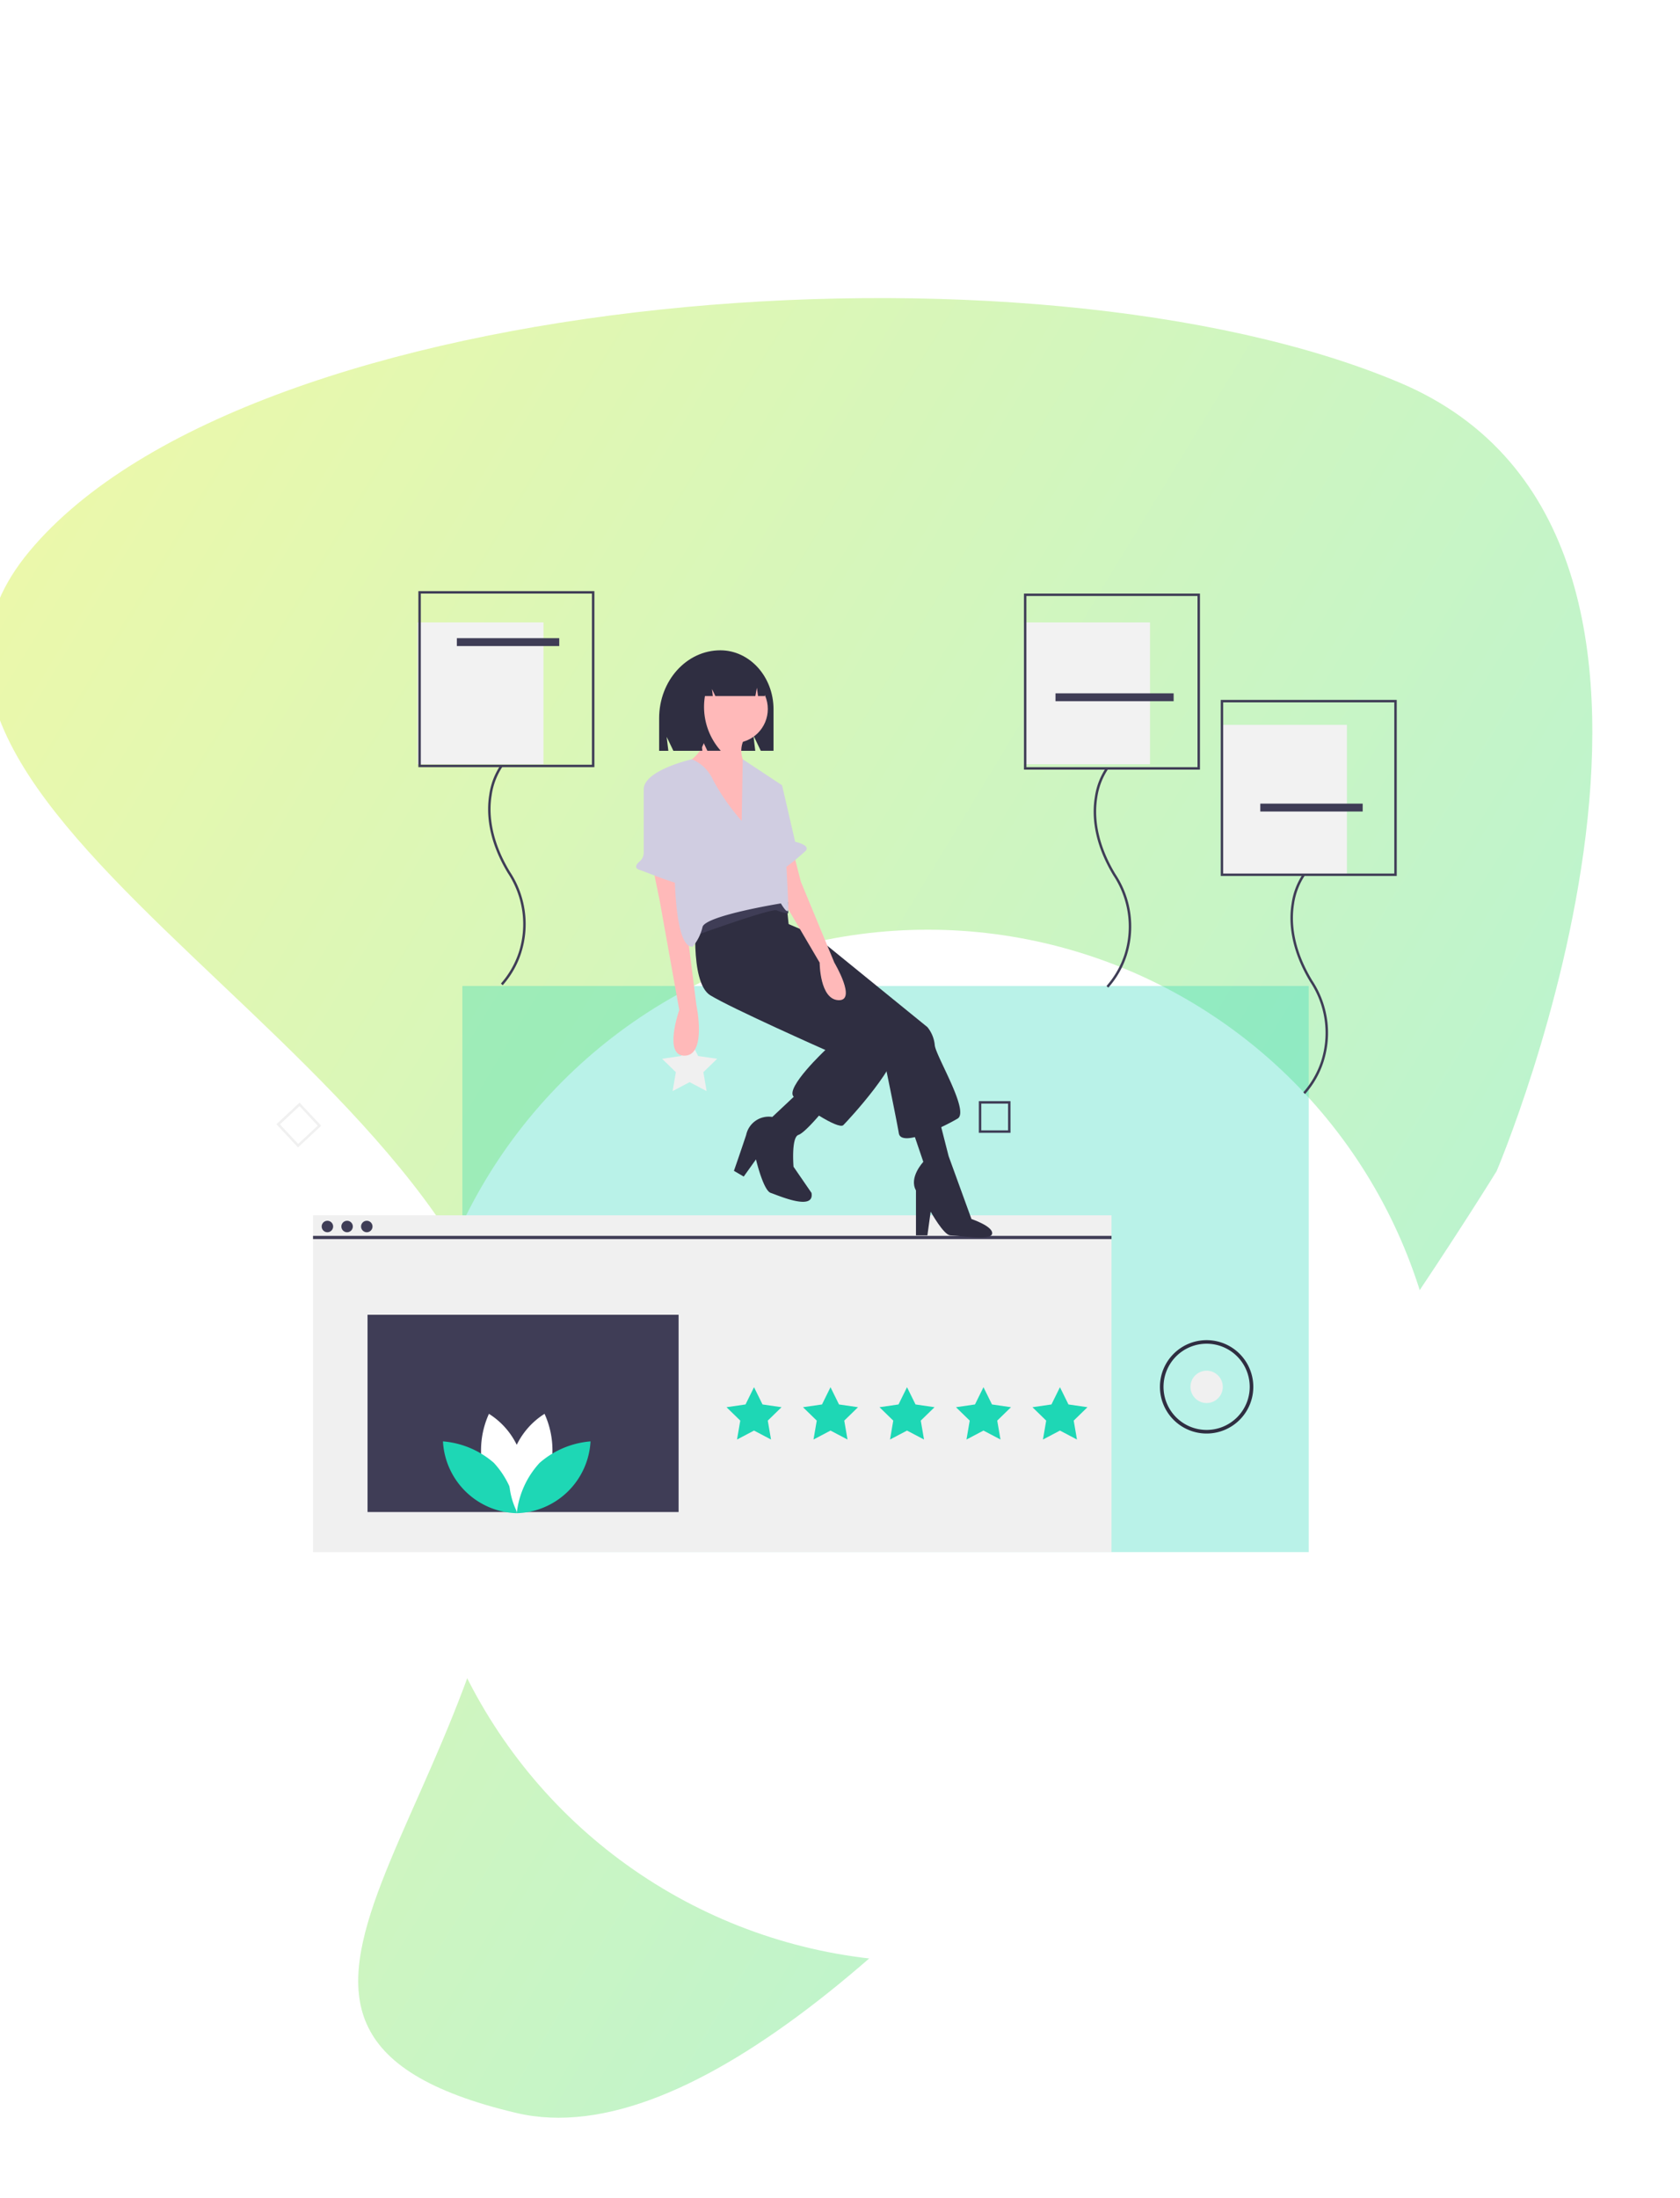 <svg xmlns="http://www.w3.org/2000/svg" xmlns:xlink="http://www.w3.org/1999/xlink" width="213.285" height="279" viewBox="0 0 213.285 279">
  <defs>
    <clipPath id="clip-path">
      <rect id="Rectangle_2908" data-name="Rectangle 2908" width="205" height="269" transform="translate(943 1358)" fill="none"/>
    </clipPath>
    <linearGradient id="linear-gradient" x1="0.962" y1="0.938" x2="0.006" y2="0.066" gradientUnits="objectBoundingBox">
      <stop offset="0" stop-color="#f0f9a7"/>
      <stop offset="1" stop-color="#aff2d8"/>
    </linearGradient>
    <filter id="Ellipse_44" x="22.285" y="88" width="191" height="191" filterUnits="userSpaceOnUse">
      <feOffset dx="3" dy="3" input="SourceAlpha"/>
      <feGaussianBlur stdDeviation="10" result="blur"/>
      <feFlood flood-opacity="0.161"/>
      <feComposite operator="in" in2="blur"/>
      <feComposite in="SourceGraphic"/>
    </filter>
  </defs>
  <g id="feature-4" transform="translate(-919 -1421)">
    <g id="amoeba4" transform="translate(-24 63)" clip-path="url(#clip-path)">
      <path id="Path_28814" data-name="Path 28814" d="M5702.883,1234.7c-6.6,46.109,79.481,89.611,47.557,119.482s-131.439,25.206-175.252,0,0-100.825,0-100.825,95.079-119.412,138.11-103.472S5709.483,1188.594,5702.883,1234.7Z" transform="translate(6819.379 2071.217) rotate(173)" fill="url(#linear-gradient)"/>
    </g>
    <g id="illustration4" transform="translate(-10)">
      <g transform="matrix(1, 0, 0, 1, 929, 1421)" filter="url(#Ellipse_44)">
        <circle id="Ellipse_44-2" data-name="Ellipse 44" cx="65.5" cy="65.5" r="65.5" transform="translate(49.29 115)" fill="#fff"/>
      </g>
      <g id="undraw_feedback_h2ft" transform="translate(943.701 1496.027)">
        <rect id="Rectangle_2912" data-name="Rectangle 2912" width="107.45" height="71.857" transform="translate(44 50.116)" fill="#1ed7b5" opacity="0.31"/>
        <rect id="Rectangle_2913" data-name="Rectangle 2913" width="101.374" height="42.748" transform="translate(25.038 79.225)" fill="#f0f0f0"/>
        <rect id="Rectangle_2914" data-name="Rectangle 2914" width="101.374" height="0.407" transform="translate(25.038 81.833)" fill="#3f3d56"/>
        <circle id="Ellipse_78" data-name="Ellipse 78" cx="0.729" cy="0.729" r="0.729" transform="translate(26.136 79.916)" fill="#3f3d56"/>
        <circle id="Ellipse_79" data-name="Ellipse 79" cx="0.729" cy="0.729" r="0.729" transform="translate(28.636 79.916)" fill="#3f3d56"/>
        <circle id="Ellipse_80" data-name="Ellipse 80" cx="0.729" cy="0.729" r="0.729" transform="translate(31.136 79.916)" fill="#3f3d56"/>
        <path id="Path_29012" data-name="Path 29012" d="M503.146,651.159l1.079,2.187,2.413.351-1.746,1.7.412,2.4-2.158-1.135-2.158,1.135.412-2.4-1.746-1.7,2.413-.351Z" transform="translate(-422.12 -550.116)" fill="#1ed7b5"/>
        <path id="Path_29013" data-name="Path 29013" d="M565.721,651.159l1.079,2.187,2.413.351-1.746,1.7.412,2.4-2.158-1.135-2.158,1.135.412-2.4-1.746-1.7,2.413-.351Z" transform="translate(-474.985 -550.116)" fill="#1ed7b5"/>
        <path id="Path_29014" data-name="Path 29014" d="M628.3,651.159l1.079,2.187,2.413.351-1.746,1.7.412,2.4-2.158-1.135-2.159,1.135.412-2.4-1.746-1.7,2.413-.351Z" transform="translate(-527.85 -550.116)" fill="#1ed7b5"/>
        <path id="Path_29015" data-name="Path 29015" d="M690.872,651.159l1.079,2.187,2.413.351-1.746,1.7.412,2.4-2.159-1.135-2.158,1.135.412-2.4-1.746-1.7,2.413-.351Z" transform="translate(-580.715 -550.116)" fill="#1ed7b5"/>
        <path id="Path_29016" data-name="Path 29016" d="M753.446,651.159l1.079,2.187,2.413.351-1.746,1.7.412,2.4-2.158-1.135-2.159,1.135.412-2.4-1.746-1.7,2.413-.351Z" transform="translate(-633.58 -550.116)" fill="#1ed7b5"/>
        <rect id="Rectangle_2915" data-name="Rectangle 2915" width="39.491" height="25.038" transform="translate(31.959 91.846)" fill="#3f3d56"/>
        <path id="Path_29019" data-name="Path 29019" d="M210.158,481.046l-2.741-2.939,2.939-2.741L213.1,478.3Zm-2.3-2.923,2.319,2.487,2.487-2.319-2.319-2.487Z" transform="translate(-187.025 -410.443)" fill="#f0f0f0"/>
        <path id="Path_29020" data-name="Path 29020" d="M786.122,478.178H782.1v-4.019h4.019Zm-3.709-.309h3.4v-3.4h-3.4Z" transform="translate(-672.534 -409.424)" fill="#3f3d56"/>
        <circle id="Ellipse_81" data-name="Ellipse 81" cx="2.052" cy="2.052" r="2.052" transform="translate(136.434 98.946)" fill="#f0f0f0"/>
        <path id="Path_29021" data-name="Path 29021" d="M936.182,681.5a5.927,5.927,0,1,1,5.927-5.927A5.927,5.927,0,0,1,936.182,681.5Zm0-11.4a5.471,5.471,0,1,0,5.471,5.471A5.471,5.471,0,0,0,936.182,670.1Z" transform="translate(-797.696 -574.578)" fill="#2f2e41"/>
        <path id="Path_29022" data-name="Path 29022" d="M374.859,736.881a11.2,11.2,0,0,0,4.17,5.641,9.64,9.64,0,0,0-3.413-12.615A11.2,11.2,0,0,0,374.859,736.881Z" transform="translate(-328.243 -625.486)" fill="#fff"/>
        <path id="Path_29023" data-name="Path 29023" d="M350.147,755.169a11.2,11.2,0,0,1,2.9,6.387,9.64,9.64,0,0,1-9.365-9.116A11.2,11.2,0,0,1,350.147,755.169Z" transform="translate(-302.147 -644.523)" fill="#1ed7b5"/>
        <path id="Path_29024" data-name="Path 29024" d="M403.279,736.881a11.2,11.2,0,0,1-4.17,5.641,9.64,9.64,0,0,1,3.413-12.615A11.2,11.2,0,0,1,403.279,736.881Z" transform="translate(-348.09 -625.486)" fill="#fff"/>
        <path id="Path_29025" data-name="Path 29025" d="M406.935,755.169a11.2,11.2,0,0,0-2.9,6.387,9.64,9.64,0,0,0,9.365-9.116A11.2,11.2,0,0,0,406.935,755.169Z" transform="translate(-353.131 -644.523)" fill="#1ed7b5"/>
        <rect id="Rectangle_2916" data-name="Rectangle 2916" width="16" height="18" transform="translate(115.299 3.973)" fill="#f2f2f2"/>
        <path id="Path_29026" data-name="Path 29026" d="M877.907,229.3l-.222-.217a11.345,11.345,0,0,0,2.275-3.98,11.739,11.739,0,0,0-1.407-10.053c-2.589-4.289-2.706-7.773-2.348-9.94a8.9,8.9,0,0,1,1.426-3.735l.247.188a8.781,8.781,0,0,0-1.37,3.615c-.345,2.112-.225,5.511,2.31,9.71a12.038,12.038,0,0,1,1.432,10.324A11.429,11.429,0,0,1,877.907,229.3Z" transform="translate(-751.908 -178.968)" fill="#3f3d56"/>
        <path id="Path_29027" data-name="Path 29027" d="M841.345,81.326H819V58.981h22.345Zm-22.035-.31h21.724V59.292H819.31Z" transform="translate(-703.705 -58.671)" fill="#3f3d56"/>
        <rect id="Rectangle_2917" data-name="Rectangle 2917" width="15" transform="translate(119.299 6.973)" fill="#3f3d56"/>
        <rect id="Rectangle_2918" data-name="Rectangle 2918" width="15" transform="translate(119.299 9.973)" fill="#3f3d56"/>
        <rect id="Rectangle_2919" data-name="Rectangle 2919" width="15" height="1" transform="translate(119.299 12.973)" fill="#3f3d56"/>
        <rect id="Rectangle_2920" data-name="Rectangle 2920" width="16" height="19" transform="translate(140.299 16.973)" fill="#f2f2f2"/>
        <path id="Path_29028" data-name="Path 29028" d="M1038.907,316.3l-.222-.217a11.346,11.346,0,0,0,2.275-3.98,11.739,11.739,0,0,0-1.407-10.053c-2.59-4.289-2.706-7.773-2.348-9.94a8.9,8.9,0,0,1,1.426-3.735l.247.188a8.784,8.784,0,0,0-1.37,3.615c-.345,2.112-.225,5.511,2.31,9.71a12.038,12.038,0,0,1,1.432,10.324A11.432,11.432,0,0,1,1038.907,316.3Z" transform="translate(-887.925 -252.467)" fill="#3f3d56"/>
        <path id="Path_29029" data-name="Path 29029" d="M1002.345,168.326H980V145.981h22.345Zm-22.035-.31h21.724V146.292H980.31Z" transform="translate(-839.722 -132.171)" fill="#3f3d56"/>
        <rect id="Rectangle_2921" data-name="Rectangle 2921" width="13" transform="translate(145.299 20.973)" fill="#3f3d56"/>
        <rect id="Rectangle_2922" data-name="Rectangle 2922" width="13" transform="translate(145.299 23.973)" fill="#3f3d56"/>
        <rect id="Rectangle_2923" data-name="Rectangle 2923" width="13" height="1" transform="translate(145.299 26.973)" fill="#3f3d56"/>
        <rect id="Rectangle_2924" data-name="Rectangle 2924" width="16" height="18" transform="translate(38.299 3.973)" fill="#f2f2f2"/>
        <path id="Path_29030" data-name="Path 29030" d="M272.907,227.3l-.222-.217a11.344,11.344,0,0,0,2.275-3.98,11.739,11.739,0,0,0-1.407-10.053c-2.59-4.289-2.706-7.773-2.348-9.94a8.9,8.9,0,0,1,1.426-3.735l.247.188a8.782,8.782,0,0,0-1.37,3.615c-.345,2.112-.225,5.511,2.31,9.71a12.038,12.038,0,0,1,1.432,10.324A11.43,11.43,0,0,1,272.907,227.3Z" transform="translate(-223.789 -177.278)" fill="#3f3d56"/>
        <path id="Path_29031" data-name="Path 29031" d="M236.345,79.326H214V56.981h22.345Zm-22.035-.31h21.724V57.292H214.31Z" transform="translate(-175.586 -56.981)" fill="#3f3d56"/>
        <rect id="Rectangle_2925" data-name="Rectangle 2925" width="13" height="1" transform="translate(43.299 5.973)" fill="#3f3d56"/>
        <rect id="Rectangle_2926" data-name="Rectangle 2926" width="13" transform="translate(26.299 9.973)" fill="#3f3d56"/>
        <rect id="Rectangle_2927" data-name="Rectangle 2927" width="13" transform="translate(26.299 12.973)" fill="#3f3d56"/>
        <path id="Path_29032" data-name="Path 29032" d="M450.447,366.159l1.079,2.187,2.413.351-1.746,1.7.412,2.4-2.158-1.135-2.159,1.135.412-2.4-1.746-1.7,2.413-.351Z" transform="translate(-377.598 -309.34)" fill="#f0f0f0"/>
        <path id="Path_29033" data-name="Path 29033" d="M528.3,105.392h0c3.729,0,6.752,3.355,6.752,7.493v5.258h-1.617L532.5,116.2l.234,1.948H522.338l-.851-1.771.213,1.771h-1.17v-4.129C520.53,109.253,524.009,105.392,528.3,105.392Z" transform="translate(-451.55 -97.88)" fill="#2f2e41"/>
        <path id="Path_29034" data-name="Path 29034" d="M615.383,326.777l4.146,1.762,14.407,11.712a4.24,4.24,0,0,1,.933,2.28c.1,1.347,4.457,8.4,2.9,9.328s-7.151,3.731-7.462,1.866-1.969-9.846-1.969-9.846l-13.888-12.437Z" transform="translate(-530.897 -284.912)" fill="#2f2e41"/>
        <path id="Path_29035" data-name="Path 29035" d="M725.326,488.162l1.762,5.182s-1.866,1.969-.933,3.628v5.7h1.451l.415-3.006s1.653,2.968,2.487,3.006c1.75.08,5.215.7,5.319-.231S733.2,500.6,733.2,500.6l-2.9-7.981-1.244-4.871Z" transform="translate(-624.568 -420.904)" fill="#2f2e41"/>
        <path id="Path_29036" data-name="Path 29036" d="M550.148,291.009s-.933,9.121,1.762,10.779,14.614,6.944,14.614,6.944-5.079,4.768-4.042,5.908,5.7,4.249,6.322,3.628,7.566-8.084,6.737-10.468-12.334-10.157-12.334-10.157l-1.347-4.871-.415-3.939-4.353-2.8Z" transform="translate(-476.44 -250.491)" fill="#2f2e41"/>
        <circle id="Ellipse_82" data-name="Ellipse 82" cx="4.321" cy="4.321" r="4.321" transform="translate(74.135 10.641)" fill="#ffb9b9"/>
        <path id="Path_29037" data-name="Path 29037" d="M540.495,164.8s.207,3.938-3.006,5.182,7.981,9.328,7.981,9.328V170.3a3.227,3.227,0,0,1,0-3.939Z" transform="translate(-465.388 -148.073)" fill="#ffb9b9"/>
        <path id="Path_29038" data-name="Path 29038" d="M515.6,284.03l.829,4.042,2.487,13.888s-2.073,5.908.725,5.8,1.451-6.426,1.451-6.426l-1.451-11.5v-4.457Z" transform="translate(-447.383 -248.798)" fill="#ffb9b9"/>
        <path id="Path_29039" data-name="Path 29039" d="M622.017,271.339l.933,3.628,4.249,10.261s2.9,4.871.518,4.768-2.384-4.768-2.384-4.768l-4.871-8.292v-4.664Z" transform="translate(-535.975 -238.076)" fill="#ffb9b9"/>
        <path id="Path_29040" data-name="Path 29040" d="M590.014,466.374l-3.42,3.213a2.923,2.923,0,0,0-3.317,2.28c-.933,2.8-1.555,4.56-1.555,4.56l1.244.725,1.555-2.177s.933,3.938,1.866,4.249,5.6,2.384,5.182,0l-2.28-3.317s-.311-3.731.622-4.042,3.42-3.42,3.42-3.42Z" transform="translate(-503.247 -402.847)" fill="#2f2e41"/>
        <path id="Path_29041" data-name="Path 29041" d="M548.246,312.092s9.743-3.524,10.365-3.213a4.674,4.674,0,0,0,1.46.379l-.009-1.415s-3.213-1.14-4.975-.415-7.151,3.939-7.151,3.939Z" transform="translate(-474.703 -268.361)" fill="#3f3d56"/>
        <path id="Path_29042" data-name="Path 29042" d="M520.347,202.341a27.917,27.917,0,0,1-3.628-5.182,5.088,5.088,0,0,0-2.69-2.645s-6.223,1.4-6.12,3.889,3.939,6.322,3.939,6.322-.518,13.785,2.28,13.578a6,6,0,0,0,1.244-2.488c.311-1.451,9.95-3.006,9.95-3.006s.829,1.451.933.829-.829-15.858-.829-15.858l-4.943-3.267Z" transform="translate(-440.887 -173.172)" fill="#d0cde1"/>
        <path id="Path_29043" data-name="Path 29043" d="M503.474,212.127l-.069.039a1.43,1.43,0,0,0-.73,1.247V221.1a1.441,1.441,0,0,1-.513,1.1c-.4.34-.769.829-.005,1.084,1.244.415,6.115,2.487,6.219,1.762s.311-1.555,0-1.555c-.243,0-1.694-7.432-2.859-10.61a1.43,1.43,0,0,0-2.043-.756Z" transform="translate(-435.653 -187.897)" fill="#d0cde1"/>
        <path id="Path_29044" data-name="Path 29044" d="M611.779,213.23l1.451.415,1.658,7.152s1.969.415,1.347,1.14a31.657,31.657,0,0,1-3.213,2.591Z" transform="translate(-528.64 -188.984)" fill="#d0cde1"/>
        <path id="Path_29045" data-name="Path 29045" d="M535.069,110.932a3.541,3.541,0,0,1,2.794-1.426H538a4.919,4.919,0,0,1,4.628,5.166h-.856l-.138-1.053-.2,1.053h-5.079l-.426-.891.106.891h-1a8.365,8.365,0,0,0,2.01,6.947h-1.7l-.851-1.781.213,1.781h-3.245l-.638-4.1A6.924,6.924,0,0,1,535.069,110.932Z" transform="translate(-460.239 -101.355)" fill="#2f2e41"/>
      </g>
      <rect id="Rectangle_2938" data-name="Rectangle 2938" width="185" height="185" transform="translate(943 1486)" fill="none"/>
    </g>
  </g>
</svg>
